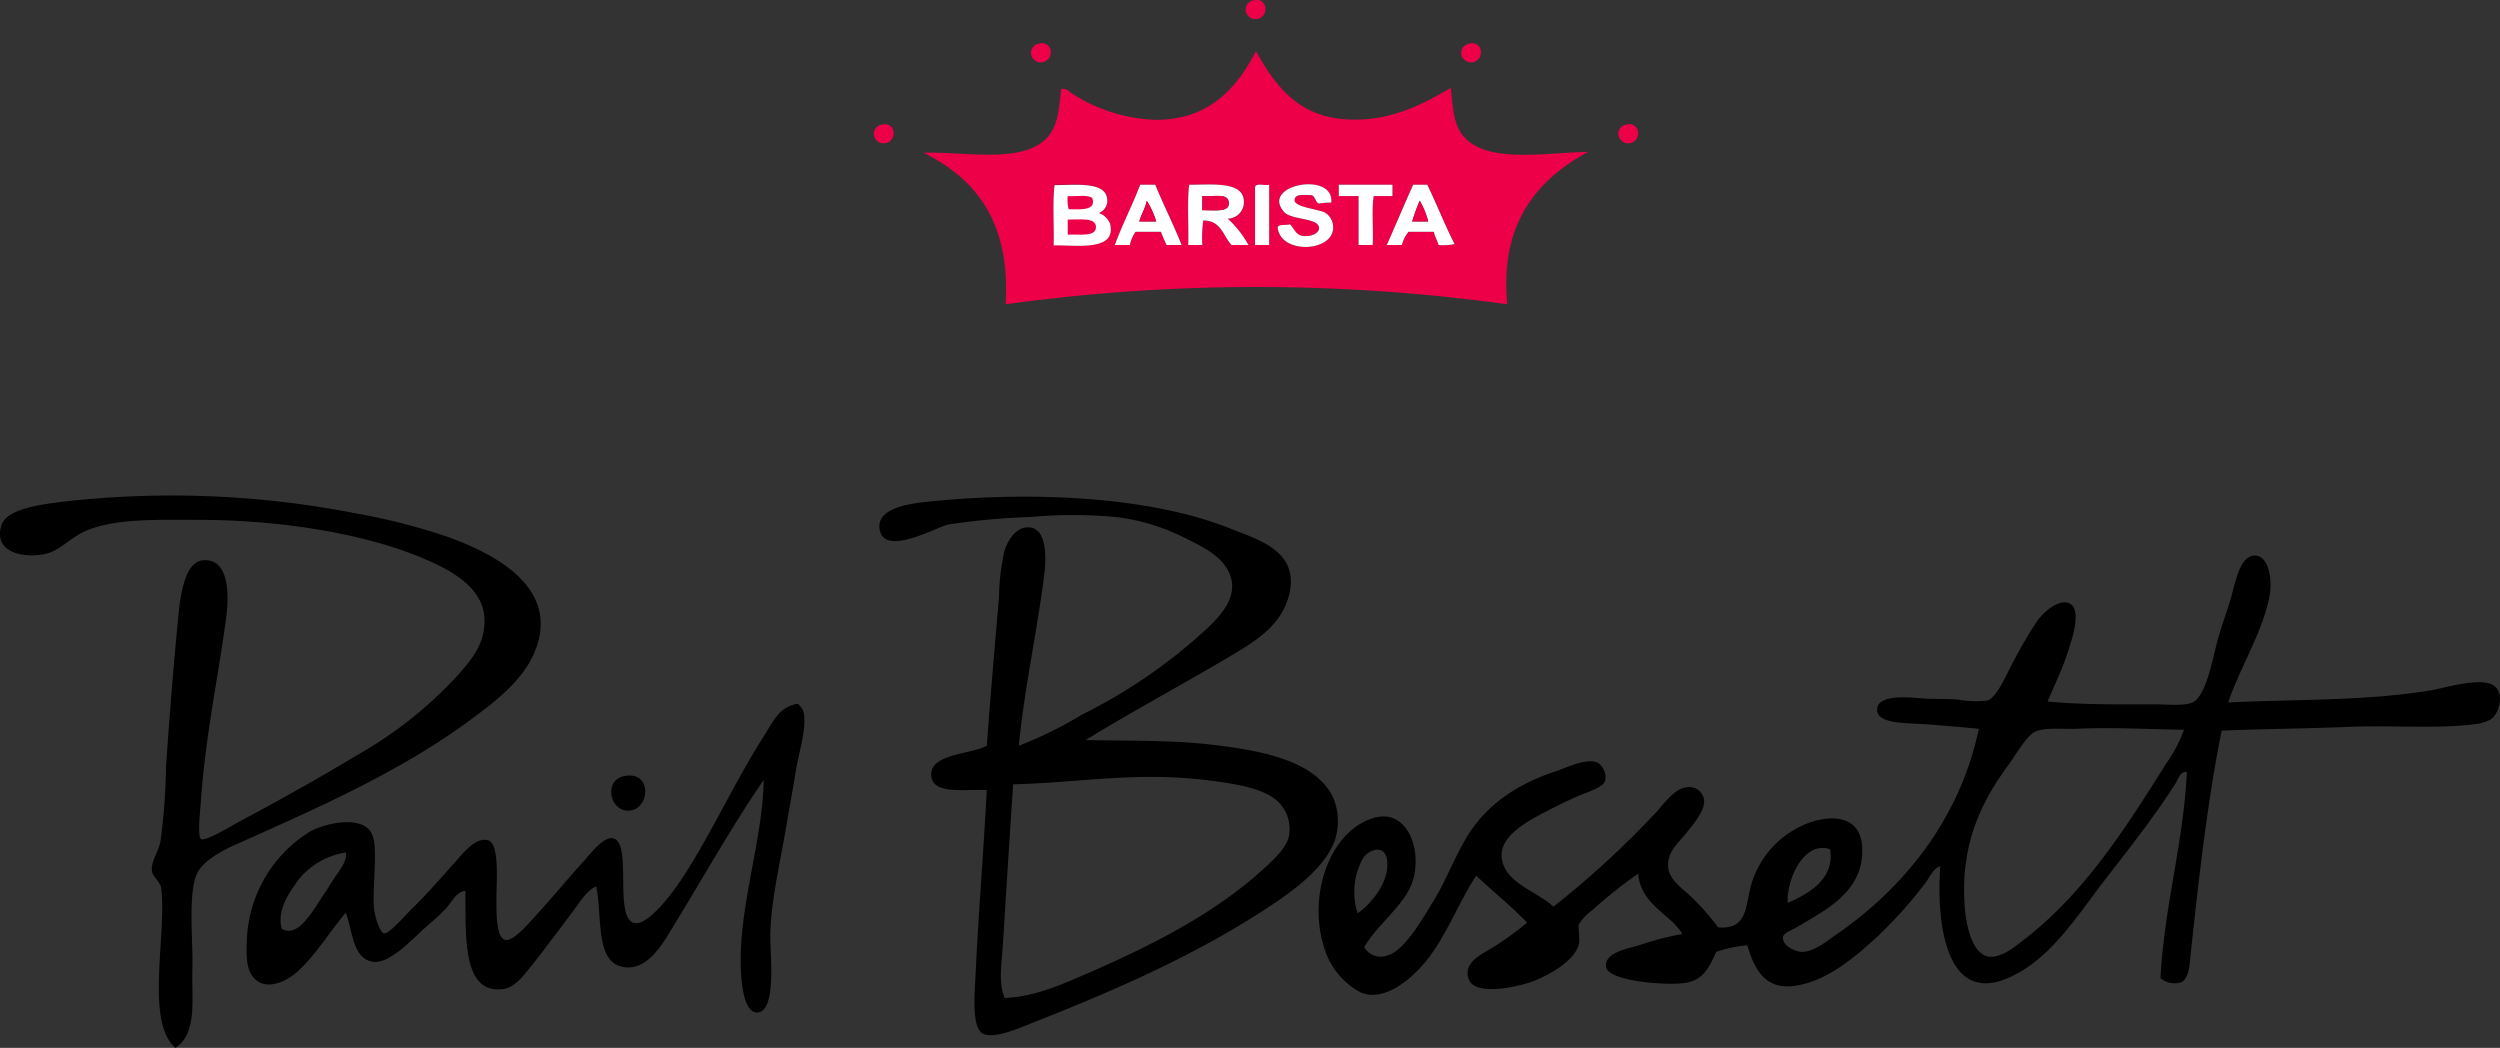 <svg id="격리_모드" data-name="격리 모드" xmlns="http://www.w3.org/2000/svg" viewBox="0 0 265.61 111.33"><rect x="0" y="0" width="265.61" height="111.33" fill="#333333" stroke="none"/><defs><style>.cls-1{fill:#ed0048;}.cls-1,.cls-2,.cls-3{fill-rule:evenodd;}.cls-2{fill:#fff;}</style></defs><title>벡터 고급 개체</title><path class="cls-1" d="M-240.7-31.74a0.92,0.92,0,0,1,1.2.9,1.05,1.05,0,1,1-2.1.1A1,1,0,0,1-240.7-31.74Z" transform="translate(373.94 31.77)"/><path class="cls-1" d="M-263.5-27.14a0.92,0.92,0,0,1,1.2.9,1.05,1.05,0,1,1-2.1.1A1,1,0,0,1-263.5-27.14Z" transform="translate(373.94 31.77)"/><path class="cls-1" d="M-217.8-27.14a0.92,0.92,0,0,1,1.2.9,1.05,1.05,0,1,1-2.1.1A1,1,0,0,1-217.8-27.14Z" transform="translate(373.94 31.77)"/><path class="cls-1" d="M-240.5-26.34c1.87,3.39,4.26,6.71,9,7.2,4.9,0.51,8.66-1.51,11.7-3.3,0.22,2.29.32,4,1.4,5.2,2.49,2.85,8.57,1.71,13.2,1.6-5.31,2.89-9.44,7.49-8.6,16.2a194.34,194.34,0,0,0-53.3,0c0.54-8.81-3.2-13.33-8.7-16.1,4.45-.13,10.51,1.2,13.1-1.6,1.12-1.21,1.28-2.87,1.5-5.2a1.21,1.21,0,0,1,1,.4,17.48,17.48,0,0,0,9,2.9C-245.66-19-242.61-22.23-240.5-26.34Zm-15.8,15.8c-0.06-2-3.29-1.56-5.6-1.6-0.23,1.94,0,4.3-.1,6.4,2.58,0,6.7.64,6-2.3a2,2,0,0,0-1.2-1.1A1.38,1.38,0,0,0-256.3-10.54Zm3.5-1.6c-0.84,2.19-1.88,4.18-2.7,6.4h1.6a3.86,3.86,0,0,1,.6-1.4h2.7c0.19,0.47.39,0.95,0.6,1.4h1.6c-0.87-2.2-1.91-4.22-2.8-6.4h-1.6Zm11,2.1c0.27-2.54-3.2-2.1-5.8-2.1-0.23,1.94,0,4.3-.1,6.4h1.5a13.07,13.07,0,0,1,.1-2.6c1.89,0,2.09,1.64,3,2.6h1.8a10.9,10.9,0,0,0-2.2-2.8A1.76,1.76,0,0,0-241.8-10Zm1.2-1.8v6.1h1.5v-6.4C-239.58-12-240.57-12.41-240.6-11.84Zm3.1,2.6c0.78,0.87,3.67.58,3.7,1.7,0,0.62-1,1-1.9.8-0.64-.15-0.77-0.81-1.2-1.2-0.39.14-1.12,0-1.3,0.3,0.25,2.9,5.82,2.68,5.9.1a1.85,1.85,0,0,0-.8-1.6c-0.54-.37-3.39-0.58-3.3-1.4,0.07-.66.92-0.47,1.8-0.5,0.43,0.14.38,0.75,0.8,0.9a6.14,6.14,0,0,1,1.3-.1C-232.14-13.63-240.12-12.15-237.5-9.24Zm5.8-2.9v1.2h2.1v5.2h1.5c0.07-1.7-.13-3.67.1-5.2h2v-1.2h-5.7Zm7.9,0c-1,2.11-1.86,4.28-2.8,6.4h1.6a3.89,3.89,0,0,1,.7-1.4h2.7c0.1,0.53.37,0.89,0.5,1.4a5.52,5.52,0,0,0,1.7-.1c-1-2-1.88-4.25-2.9-6.3h-1.5Z" transform="translate(373.94 31.77)"/><path class="cls-1" d="M-280.2-18.54a0.92,0.92,0,0,1,1.2.9,1.05,1.05,0,1,1-2.1.1A1,1,0,0,1-280.2-18.54Z" transform="translate(373.94 31.77)"/><path class="cls-1" d="M-201.1-18.54a0.92,0.92,0,0,1,1.2.9,1.05,1.05,0,1,1-2.1.1A1,1,0,0,1-201.1-18.54Z" transform="translate(373.94 31.77)"/><path class="cls-2" d="M-257.2-9.14A2,2,0,0,1-256-8c0.7,2.94-3.42,2.27-6,2.3,0.07-2.1-.13-4.46.1-6.4,2.31,0,5.54-.43,5.6,1.6A1.38,1.38,0,0,1-257.2-9.14Z" transform="translate(373.94 31.77)"/><path class="cls-1" d="M-260.4-9.54c1.19,0,3,.2,2.5-1.2-0.55-.38-1.74-0.13-2.6-0.2A3.91,3.91,0,0,0-260.4-9.54Z" transform="translate(373.94 31.77)"/><path class="cls-2" d="M-260.5-6.84c1.36,0,3,.3,3-0.8s-1.63-.77-3-0.8v1.6Z" transform="translate(373.94 31.77)"/><path class="cls-2" d="M-251.2-12.14c0.89,2.18,1.93,4.2,2.8,6.4H-250c-0.21-.45-0.41-0.93-0.6-1.4h-2.7a3.86,3.86,0,0,0-.6,1.4h-1.6c0.82-2.22,1.86-4.21,2.7-6.4h1.6Zm-1.7,3.9h1.8a9.3,9.3,0,0,0-1-2.2C-252.27-9.61-252.68-9-252.9-8.24Z" transform="translate(373.94 31.77)"/><path class="cls-2" d="M-243.5-8.54a10.9,10.9,0,0,1,2.2,2.8h-1.8c-0.91-1-1.11-2.62-3-2.6a13.07,13.07,0,0,0-.1,2.6h-1.5c0.07-2.1-.13-4.46.1-6.4,2.6,0,6.07-.44,5.8,2.1A1.76,1.76,0,0,1-243.5-8.54Zm-2.7-.9c1.39,0,3,.27,2.8-0.9-0.16-.93-1.59-0.51-2.8-0.6v1.5Z" transform="translate(373.94 31.77)"/><path class="cls-2" d="M-239.1-12.14v6.4h-1.5v-6.1C-240.57-12.41-239.58-12-239.1-12.14Z" transform="translate(373.94 31.77)"/><path class="cls-2" d="M-232.5-10.24a6.14,6.14,0,0,0-1.3.1c-0.42-.15-0.37-0.76-0.8-0.9-0.88,0-1.73-.16-1.8.5-0.09.82,2.76,1,3.3,1.4a1.85,1.85,0,0,1,.8,1.6c-0.08,2.58-5.65,2.8-5.9-.1,0.19-.35.91-0.16,1.3-0.3,0.43,0.39.56,1,1.2,1.2,0.87,0.21,1.92-.18,1.9-0.8,0-1.11-2.92-.83-3.7-1.7C-240.12-12.15-232.14-13.63-232.5-10.24Z" transform="translate(373.94 31.77)"/><path class="cls-2" d="M-226-12.14v1.2h-2c-0.23,1.53,0,3.5-.1,5.2h-1.5v-5.2h-2.1v-1.2h5.7Z" transform="translate(373.94 31.77)"/><path class="cls-2" d="M-222.3-12.14c1,2.05,1.86,4.27,2.9,6.3a5.52,5.52,0,0,1-1.7.1c-0.13-.51-0.4-0.87-0.5-1.4h-2.7a3.89,3.89,0,0,0-.7,1.4h-1.6c0.94-2.12,1.85-4.29,2.8-6.4h1.5Zm-1.6,3.9h1.7a8.72,8.72,0,0,0-.9-2.2A18.65,18.65,0,0,0-223.9-8.24Z" transform="translate(373.94 31.77)"/><path class="cls-1" d="M-246.2-10.94c1.21,0.09,2.64-.33,2.8.6,0.2,1.17-1.41.88-2.8,0.9v-1.5Z" transform="translate(373.94 31.77)"/><path class="cls-1" d="M-252.1-10.44a9.3,9.3,0,0,1,1,2.2h-1.8C-252.68-9-252.27-9.61-252.1-10.44Z" transform="translate(373.94 31.77)"/><path class="cls-1" d="M-223.1-10.44a8.72,8.72,0,0,1,.9,2.2h-1.7A18.65,18.65,0,0,1-223.1-10.44Z" transform="translate(373.94 31.77)"/><path class="cls-1" d="M-260.5-8.44c1.37,0,3-.24,3,0.8s-1.64.75-3,.8v-1.6Z" transform="translate(373.94 31.77)"/><path class="cls-3" d="M-355.3,79.56c-3.23-2.78-.93-11.91-1.5-16.9-0.09-.79-0.92-1.23-1-1.9-0.12-1,.68-2,0.9-3.1a65.64,65.64,0,0,0,.6-8c0.37-5.33.76-10.33,1.3-15.9,0.24-2.49.74-5.82,2.6-6,2.64-.25,2.87,3.19,2.5,6-0.9,6.77-2.2,12.53-2.7,19.6-0.08,1.19-.37,3.63,0,4s3.38-1.46,4.2-1.9c4.09-2.18,8.62-4.71,12.4-7a43.71,43.71,0,0,0,10.8-8.6c1.38-1.6,3-3.39,2.7-6.3-0.4-3.38-4.4-5.18-7.2-6.3-6.25-2.49-14.95-3.8-23.2-3.8-4.54,0-9.1-.17-12.2,1.3-1.3.62-2.33,1.76-3.6,2.2-1.82.63-6.07,0.39-5.1-2.9,0.53-1.8,4.36-2.24,6.3-2.5a101.81,101.81,0,0,1,31.3,1.2,66.25,66.25,0,0,1,9.8,2.5c4.43,1.6,11.92,5.08,9.4,11.9-1.23,3.31-4.38,5.67-7.3,7.8-7.24,5.27-15.62,9-24.6,13-1.75.78-3.66,1.87-4.2,3.3-0.86,2.27-.31,7.1-0.4,9.9C-353.6,74.4-352.94,78-355.3,79.56Z" transform="translate(373.94 31.77)"/><path class="cls-3" d="M-258.6,46.86c4.1,0.08,8.55,0,12.6.4,5.69,0.62,11.73,1.62,13.7,5.7a6.56,6.56,0,0,1,.2,4.5c-1.06,3-4.47,5.45-7.3,7.3-7.41,4.83-15.41,8.42-24.5,12-1.57.62-4.36,1.9-5.6,1.3s-0.88-4.4-.8-6.1c0.31-6.73.86-13.25,1.2-19.8-2.42-.08-5.74.5-5.9-1.5-0.19-2.37,4.14-2.25,5.9-3.2,0.36-4.92.86-10.68,1.3-15.8a23.61,23.61,0,0,1,.6-5c0.3-.88,1.12-2.43,2.5-2.4,2,0,1.94,3.21,1.7,5.1-0.8,6.2-2.08,11.89-2.7,18.1a42.32,42.32,0,0,0,6.7-3.3,56.58,56.58,0,0,0,11.9-7.9c1.64-1.49,4.56-3.74,4-6.4-0.5-2.39-3-3.5-5-4.5a21.78,21.78,0,0,0-7.3-2.2,49.69,49.69,0,0,0-9.1,0,73.19,73.19,0,0,0-8.7.8c-1.26.27-6.93,3.55-7.3,0.4-0.24-2.07,2.92-2.59,4.9-2.8,11.3-1.2,23.87-.57,32.3,2.8,2.91,1.16,7.25,2.34,6.4,6.7-0.7,3.61-3.74,5.36-6.7,7.1C-248.4,41-254.1,44.07-258.6,46.86Zm0.4,24.7c6.85-3,13.4-6.33,18.6-11.1,1-.92,2.38-2.21,2.6-3.4a4.05,4.05,0,0,0-1-3.5c-1.39-1.48-4.22-2-7.4-2.4-7.71-1-13.79.23-20.9,0.4-0.38,5.61-.75,11.67-1.1,17.2-0.12,1.85-.49,3.86.2,5.5C-263.87,74.12-261,72.75-258.2,71.56Z" transform="translate(373.94 31.77)"/><path class="cls-3" d="M-137.2,42.86c6.9-.34,14.76-0.14,21.6-1.3,1.42-.24,5.21-1.43,6.6-0.5,1.2,0.8.58,3-.3,3.6a4.91,4.91,0,0,1-1.6.5c-4.14.53-8.82,0.1-13.6,0.3-4.63.19-9.28,0.21-13.4,0.4-1.49,7.33-2.43,15.68-3.3,23.8-0.11,1-.09,2.21-0.9,2.9a2.35,2.35,0,0,1-2.3-.4c0.36-7.41,2.46-14.48,2.8-21.9-0.7-.13-0.94.79-1.2,1.2-2.31,3.63-5,7-7.7,10.5-3,3.92-5.86,8.52-10.4,10.3-6.5,2.54-7.3-6.5-6.9-12-0.77.25-1.09,1.14-1.6,1.8a46,46,0,0,1-5,5.6c-2.49,2.29-5.41,4.79-8.8,5.3-3.21.49-4.34-1.75-5.1-4.3a13.82,13.82,0,0,0-3.3.7c-0.68,1.45-1.27,3-3.3,3.3s-8.18-.17-8.4-1.7,2.3-1.94,3.5-2.3a30.71,30.71,0,0,1,4.6-1.2c-1.21-2.09-4.4-3.07-4.7-6.4a48.06,48.06,0,0,0-4.9,3.9,4.86,4.86,0,0,0-1.4,1.5c-0.09.37,0.14,1.55,0,2.1-0.44,1.72-3,3.19-4.8,3.9-1.62.62-6.23,1.66-6.9-.2s1.6-2.73,2.6-3.4a31,31,0,0,0,3.6-2.6c-1.68-1.79-3.64-3.3-5.4-5-1.92,2.9-3.27,6.71-5.6,9.4-1.24,1.43-4.1,4.12-6.7,3a8,8,0,0,1-3.9-4.9c-1.65-5.32.53-12.11,5.2-13.6,3.82-1.22,5.44,3.75,4.1,7.1-1,2.38-3.57,4.16-5,6.6a2,2,0,0,0,2.4.9c1.81-.41,3.77-3.88,4.9-5.7,1.33-2.14,2.25-4.66,3.6-6.9,2-3.34,5.29-5.64,9.5-7,1-.33,3.16-1.43,4.4-0.9a1.89,1.89,0,0,1,.8,1.9c-0.2.77-2,1.25-3,1.7-1.15.51-2.27,1.06-3.1,1.5-1.72.9-5.09,2.52-4.9,4.9,0.22,2.79,3.77,3.64,5.5,5.3a97.68,97.68,0,0,0,10.7-9.8c1-1,2.23-3.06,3.9-2.9a1.58,1.58,0,0,1,1.4,1.3c0.19,1.11-1.14,2.65-1.9,3.6s-2.1,2-1.9,3.7c0.16,1.36,1.73,2.32,2.6,3.2a25.75,25.75,0,0,1,2.7,3.1c3.42,0.27,2.79-2.64,3.7-5.1a9.91,9.91,0,0,1,5-5.6c2.41-1.23,6.37-1.67,6.6,2.1,0.29,4.74-3.8,6.69-6.8,8.5-0.62.38-1.53,0.67-1.6,1.1-0.15.93,1.29,1.58,2,1.6,1.3,0,2.65-1.15,3.6-1.8,7.17-4.94,13.14-12.19,15.2-21.9-1.83-.18-4.07-0.37-5.9-0.5-1.64-.12-4.76,0-4.9-1.4-0.2-2,4.11-1.35,5.2-1.3s2.29,0,3.4.1a10.72,10.72,0,0,0,3.1.1c1.06-.34,2.13-3,2.8-4.2a45.24,45.24,0,0,1,2.6-4.4c0.52-.64,1.91-2.07,3.1-1.8,1.79,0.4.37,4.25,0,5.4-0.54,1.67-1.36,3.36-2.1,5.1,3.62,0.35,7.32.3,11.4,0.3,1.36,0,3.1.2,4-.2,1.55-.68,2.26-5.33,2.8-7.1,0.38-1.23.82-2.5,1.2-3.7,0.49-1.56.9-4.64,2.5-4.8s2,2.57,1.7,4.2C-133.45,35.22-136.08,39.39-137.2,42.86Zm-16.2,2.8c-1.27.06-3.2-.18-4.3,0.3-0.91.4-2.05,2.44-2.9,3.6-2.77,3.79-5.09,8.28-4.6,15,0.15,2.1.83,5,2.5,5.3,1.36,0.2,2.83-1.05,3.8-1.8,6.44-4.95,10.84-11.92,15.1-18.7a15.35,15.35,0,0,0,1.9-3.6C-145.71,45.71-149.64,45.48-153.4,45.66ZM-184,64.16c2.29-1,5-2.58,4.5-5.7C-182.32,57.48-184.19,61.82-184,64.16Zm-42.6-4.7c-0.3-1.54-1.89-.95-2.5-0.1a7.4,7.4,0,0,0-.6,5.9C-228.31,64.32-226.14,61.78-226.6,59.46Z" transform="translate(373.94 31.77)"/><path class="cls-3" d="M-289.2,43a1.68,1.68,0,0,1,.7,1.3c0.18,1.59-.59,4-0.9,5.9s-0.69,4-1,5.8c-0.69,4.12-1.7,8.19-1.7,11.9,0,1.71.65,7.71-1.3,7.9s-1.92-5.24-1.8-7.2c0.36-5.95,2.28-11.7,2.4-17.5-3,4.29-6.49,10.46-9.7,15.7-1.06,1.74-2.79,4.86-5.5,4.1s-1.94-5.47-2.6-8.5c-1.07.49-1.71,1.67-2.5,2.7-1.48,1.94-2.82,3.8-4.5,5.9-0.73.92-1.7,2.13-2.8,2.3-4.59.69-4-6-4.1-10.4-0.93,0-1.43,1.2-2.2,2s-1.52,1.38-2.3,2.1c-1.41,1.3-3.72,3.73-5.4,3.4-2.09-.41-2.06-3.23-2.8-5.2-1.71,2-3.3,4.68-5.3,6.4-0.89.77-2.94,1.91-4.3,0.7-1-.91-1-2.48-0.9-4.5a14.16,14.16,0,0,1,6.5-11.1c1.56-1,5.88-2,6.8.2,0.65,1.53,0,5.49.2,7.8,0.09,1,.62,2.64,1.1,2.7s2.31-2,2.8-2.5c1.92-1.88,3.15-3.34,5-5.4,0.7-.78,1.94-2.33,3.2-2s0.9,4.37.9,6.2,0,4.24,1,4.4c0.79,0.12,2.32-1.64,3.1-2.5,1.82-2,3.29-3.78,5.2-5.9,0.73-.81,2.07-2.62,3.1-2.4,2.09,0.44,0,8.63,2.3,9,1.56,0.25,4.34-3.69,5-4.7,3.22-4.91,5.58-10.27,8.8-15.3C-291.7,44.7-291.07,43.31-289.2,43Zm-53.3,19.1c-1,1.31-2,3.14-1.5,4.8,1.73,1.09,3.4-2.09,4.3-3.4,0.54-.79,1-1.58,1.5-2.3s1.18-1.63,1-2.4A8,8,0,0,0-342.5,62.06Z" transform="translate(373.94 31.77)"/><path class="cls-3" d="M-307.5,50.66c2.94-.48,2.6,3.7.3,3.7C-309.25,54.36-309.83,51-307.5,50.66Z" transform="translate(373.94 31.77)"/></svg>